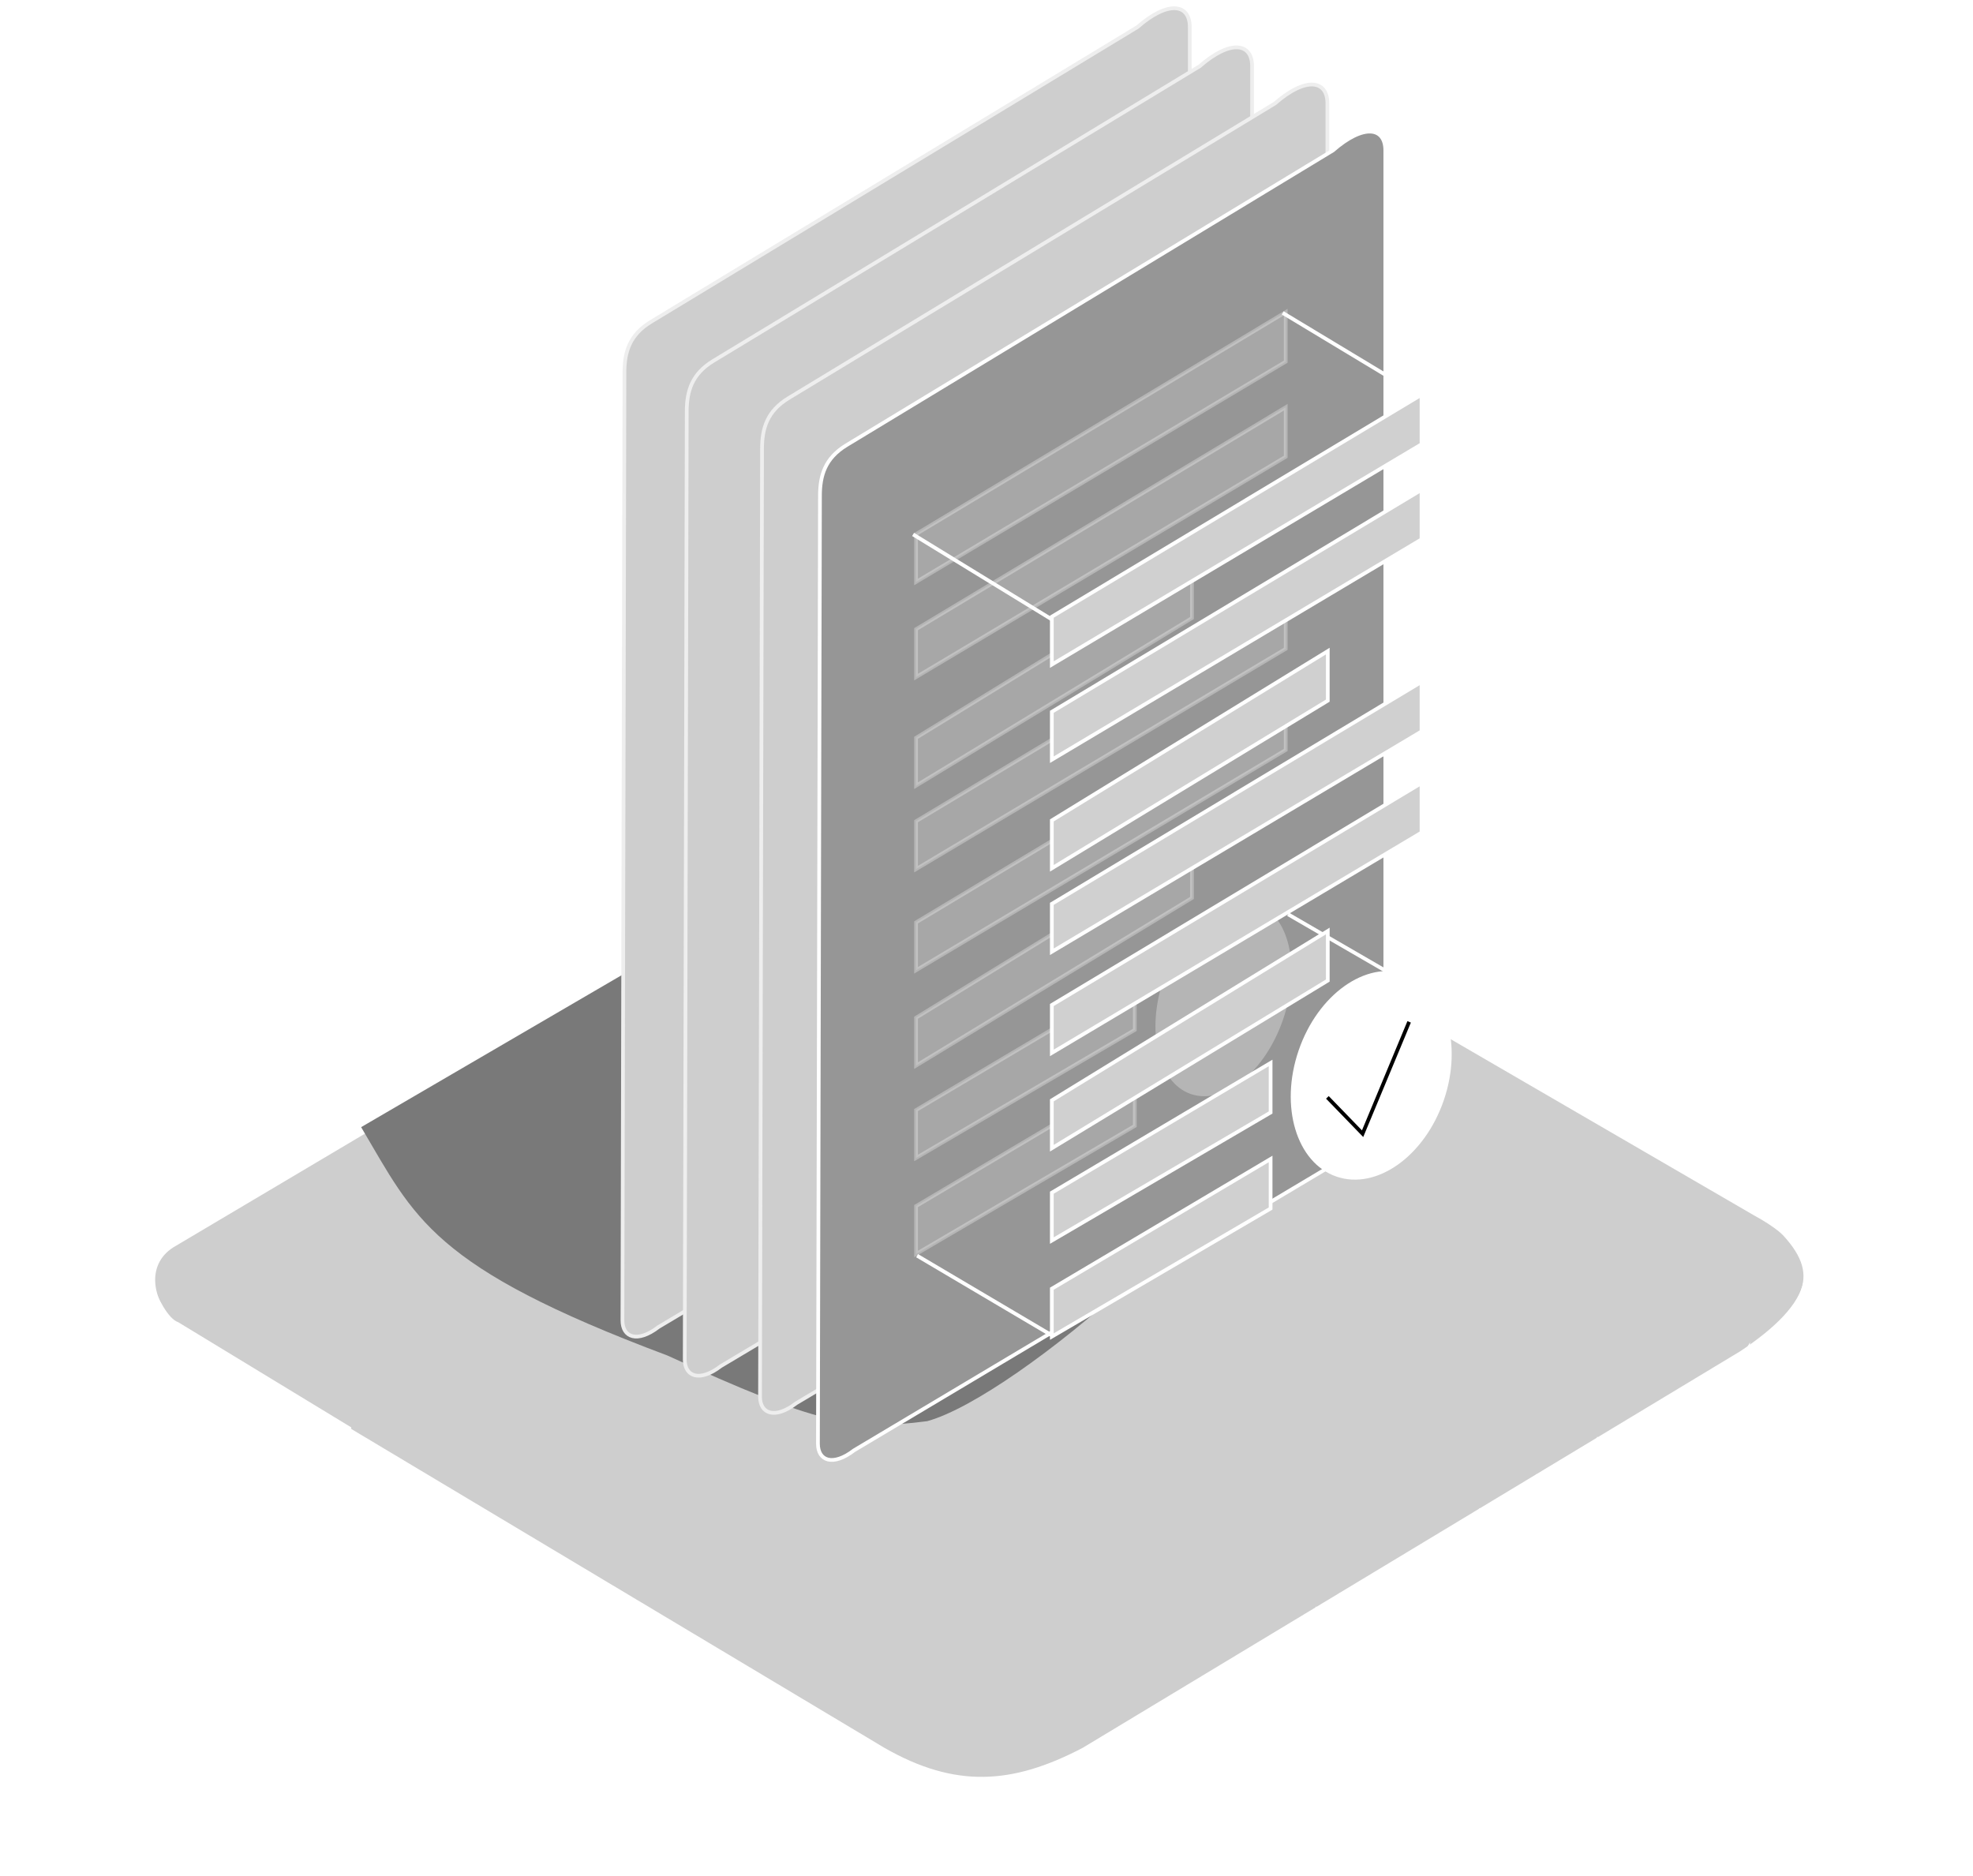 <svg width="265" height="252" viewBox="0 0 265 252" fill="none" xmlns="http://www.w3.org/2000/svg">
<path d="M145.539 234.968C135.976 239.977 128.234 240.432 118.671 234.968L23.492 178.043C19.849 174.4 19.402 169.394 23.492 167.113L118.671 110.644C127.779 105.179 135.976 105.635 145.539 110.644L235.708 163.015C246.637 168.935 243.45 175.311 233.886 181.686L145.539 234.968Z" fill="#CECECE" stroke="white" stroke-width="0.5"/>
<g filter="url(#filter0_d_561_1403)">
<path d="M238.44 164.837C244.623 170.809 243.132 174.437 234.797 181.231V194.438L242.083 190.339C244.101 188.529 244.432 187.285 244.36 184.874V174.856C244.296 168.891 242.639 167.026 238.44 164.837Z" fill="white"/>
</g>
<g filter="url(#filter1_d_561_1403)">
<path d="M47.173 191.705V204.912L23.037 190.339C20.76 188.517 20.305 186.696 20.305 183.508V172.123C21.215 174.4 22.582 177.132 23.948 177.588L47.173 191.705Z" fill="white"/>
</g>
<g filter="url(#filter2_d_561_1403)">
<path d="M58.557 211.742V198.991L65.843 203.545V216.296L58.557 211.742Z" fill="white"/>
</g>
<path d="M47.174 204.912L118.216 247.72M118.216 247.72V234.803M118.216 247.72C126.495 252.753 137.343 252.729 145.54 247.72M145.54 247.72L147.623 246.476M145.54 247.72V245.898M145.54 234.968V238.156M223.413 201.234L234.798 181.231V184.875M223.413 201.234L226.601 199.331M223.413 201.234L220.303 203.091M226.601 199.331L234.798 184.875M226.601 199.331L229.788 197.428M234.798 184.875V188.062M234.798 188.062L229.788 197.428M234.798 188.062V191.25M229.788 197.428L232.293 195.933M232.293 195.933L234.798 194.438V191.25M232.293 195.933L234.798 191.25M220.303 203.091L231.155 183.508M220.303 203.091L217.493 204.768M217.493 204.768L227.511 185.785M217.493 204.768L213.849 206.943M213.849 206.943L222.957 188.518M213.849 206.943L210.206 209.118M210.206 209.118L218.859 190.795M210.206 209.118L207.018 211.021M207.018 211.021L214.76 193.072M207.018 211.021L203.118 213.349M203.118 213.349L210.662 195.804M203.118 213.349L198.942 215.842M198.942 215.842L206.563 198.081M198.942 215.842L195.634 217.817M195.634 217.817L202.464 200.814M195.634 217.817L192.446 219.72M192.446 219.72L198.942 202.635M192.446 219.72L189.258 221.622M189.258 221.622L194.723 205.368M189.258 221.622L185.973 223.583M185.973 223.583L191.08 207.645M185.973 223.583L182.882 225.428M182.882 225.428L187.436 209.922M182.882 225.428L180.15 227.059M180.15 227.059L183.793 212.198M180.15 227.059L176.962 228.962M176.962 228.962L180.15 214.02M176.962 228.962L173.004 231.325M173.004 231.325L176.962 215.842M173.004 231.325L169.22 233.584M169.22 233.584L173.004 218.355M169.22 233.584L165.375 235.879M165.375 235.879L169.22 220.851M165.375 235.879L161.56 238.156M161.56 238.156C161.495 237.792 164.211 227.986 165.577 223.128M161.56 238.156L157.38 240.652M157.38 240.652L161.023 225.86M157.38 240.652L153.932 242.71M153.932 242.71L157.836 227.682M153.932 242.71L150.549 244.729M150.549 244.729L154.192 229.959M150.549 244.729L147.623 246.476M147.623 246.476L151.005 231.781M145.54 245.898L148.272 233.584M145.54 245.898V238.156M145.54 238.156L146.451 234.513" stroke="white" stroke-width="0.5"/>
<g filter="url(#filter3_f_561_1403)">
<path d="M124.544 190.873C136.777 187.498 169.857 158.555 166.06 151.385C158.89 162.352 124.432 180.911 118.526 170.366L94.061 124.811L48.506 151.385C55.733 163.574 57.833 170.129 89.641 182.055C110.016 191.361 114.529 192.162 124.544 190.873Z" fill="#797979"/>
</g>
<path d="M83.602 177.333C83.602 179.616 85.589 180.426 88.461 178.217L152.295 140.152L159.805 114.53V3.639C159.805 0.484 156.875 0.047 152.77 3.639L87.428 43.225C84.558 44.972 83.872 47.28 83.872 50.026L83.602 177.333Z" fill="#CECECE" stroke="#EEEEEE" stroke-width="0.5"/>
<path d="M91.969 182.588C91.969 184.871 93.957 185.68 96.828 183.471L160.662 145.407L168.172 119.785V8.894C168.172 5.739 165.242 5.301 161.137 8.894L95.795 48.48C92.925 50.227 92.239 52.535 92.239 55.281L91.969 182.588Z" fill="#CECECE" stroke="#EEEEEE" stroke-width="0.5"/>
<path d="M102.082 187.58C102.082 189.862 104.07 190.672 106.941 188.463L170.776 150.398L178.286 124.776V13.886C178.286 10.73 175.355 10.293 171.251 13.886L105.909 53.471C103.038 55.218 102.352 57.527 102.352 60.272L102.082 187.58Z" fill="#CECECE" stroke="#EEEEEE" stroke-width="0.5"/>
<path d="M109.861 193.901C109.861 196.184 111.849 196.993 114.721 194.784L178.555 156.72L186.065 131.098V20.207C186.065 17.052 183.135 16.614 179.03 20.207L113.688 59.792C110.818 61.54 110.131 63.848 110.131 66.594L109.861 193.901Z" fill="#969696" stroke="white" stroke-width="0.5"/>
<path opacity="0.3" d="M123.035 78.163V71.729L172.689 41.918V48.574L123.035 78.163Z" fill="#D0D0D0" stroke="white" stroke-width="0.5"/>
<ellipse opacity="0.3" cx="164.329" cy="134.143" rx="8.473" ry="13.523" transform="rotate(18.902 164.329 134.143)" fill="white"/>
<path opacity="0.3" d="M123.035 90.94V84.506L172.689 54.695V61.35L123.035 90.94Z" fill="#D0D0D0" stroke="white" stroke-width="0.5"/>
<path opacity="0.3" d="M123.035 116.733V110.299L172.689 80.487V87.143L123.035 116.733Z" fill="#D0D0D0" stroke="white" stroke-width="0.5"/>
<path opacity="0.3" d="M123.035 130.319V123.885L172.689 94.074V100.729L123.035 130.319Z" fill="#D0D0D0" stroke="white" stroke-width="0.5"/>
<path opacity="0.3" d="M123.035 143.122V136.688L160.098 113.947V120.602L123.035 143.122Z" fill="#D0D0D0" stroke="white" stroke-width="0.5"/>
<path opacity="0.3" d="M123.035 105.527V99.093L160.098 76.352V83.007L123.035 105.527Z" fill="#D0D0D0" stroke="white" stroke-width="0.5"/>
<path opacity="0.3" d="M123.035 155.526V149.092L152.419 131.667V138.322L123.035 155.526Z" fill="#D0D0D0" stroke="white" stroke-width="0.5"/>
<path opacity="0.3" d="M123.035 168.423V161.989L152.419 144.564V151.219L123.035 168.423Z" fill="#D0D0D0" stroke="white" stroke-width="0.5"/>
<path d="M141.275 89.26V82.826L190.929 53.014V59.67L141.275 89.26Z" fill="#D0D0D0" stroke="white" stroke-width="0.5"/>
<path d="M122.639 71.778L141.351 83.241M172.285 42.023L190.744 53.15M123.178 168.649L141.18 179.291M173.007 122.797L189.319 132.246" stroke="white" stroke-width="0.5"/>
<path d="M141.275 102.036V95.602L190.929 65.79V72.445L141.275 102.036Z" fill="#D0D0D0" stroke="white" stroke-width="0.5"/>
<path d="M141.275 127.829V121.395L190.929 91.584V98.24L141.275 127.829Z" fill="#D0D0D0" stroke="white" stroke-width="0.5"/>
<path d="M141.275 141.415V134.981L190.929 105.17V111.825L141.275 141.415Z" fill="#D0D0D0" stroke="white" stroke-width="0.5"/>
<path d="M141.275 154.218V147.784L178.338 125.042V131.698L141.275 154.218Z" fill="#D0D0D0" stroke="white" stroke-width="0.5"/>
<path d="M141.275 116.622V110.188L178.338 87.447V94.102L141.275 116.622Z" fill="#D0D0D0" stroke="white" stroke-width="0.5"/>
<path d="M141.275 166.621V160.187L170.659 142.762V149.418L141.275 166.621Z" fill="#D0D0D0" stroke="white" stroke-width="0.5"/>
<path d="M141.275 179.518V173.084L170.659 155.659V162.315L141.275 179.518Z" fill="#D0D0D0" stroke="white" stroke-width="0.5"/>
<ellipse cx="184.173" cy="144.426" rx="10.307" ry="14.379" transform="rotate(18.902 184.173 144.426)" fill="white"/>
<path d="M178.287 147.386L183.015 152.265L189.267 137.244" stroke="black" stroke-width="0.5"/>
<defs>
<filter id="filter0_d_561_1403" x="214.797" y="144.837" width="49.572" height="69.601" filterUnits="userSpaceOnUse" color-interpolation-filters="sRGB">
<feFlood flood-opacity="0" result="BackgroundImageFix"/>
<feColorMatrix in="SourceAlpha" type="matrix" values="0 0 0 0 0 0 0 0 0 0 0 0 0 0 0 0 0 0 127 0" result="hardAlpha"/>
<feOffset/>
<feGaussianBlur stdDeviation="10"/>
<feComposite in2="hardAlpha" operator="out"/>
<feColorMatrix type="matrix" values="0 0 0 0 1 0 0 0 0 1 0 0 0 0 1 0 0 0 1 0"/>
<feBlend mode="normal" in2="BackgroundImageFix" result="effect1_dropShadow_561_1403"/>
<feBlend mode="normal" in="SourceGraphic" in2="effect1_dropShadow_561_1403" result="shape"/>
</filter>
<filter id="filter1_d_561_1403" x="0.305" y="152.123" width="66.869" height="72.789" filterUnits="userSpaceOnUse" color-interpolation-filters="sRGB">
<feFlood flood-opacity="0" result="BackgroundImageFix"/>
<feColorMatrix in="SourceAlpha" type="matrix" values="0 0 0 0 0 0 0 0 0 0 0 0 0 0 0 0 0 0 127 0" result="hardAlpha"/>
<feOffset/>
<feGaussianBlur stdDeviation="10"/>
<feComposite in2="hardAlpha" operator="out"/>
<feColorMatrix type="matrix" values="0 0 0 0 1 0 0 0 0 1 0 0 0 0 1 0 0 0 1 0"/>
<feBlend mode="normal" in2="BackgroundImageFix" result="effect1_dropShadow_561_1403"/>
<feBlend mode="normal" in="SourceGraphic" in2="effect1_dropShadow_561_1403" result="shape"/>
</filter>
<filter id="filter2_d_561_1403" x="38.557" y="178.991" width="47.287" height="57.305" filterUnits="userSpaceOnUse" color-interpolation-filters="sRGB">
<feFlood flood-opacity="0" result="BackgroundImageFix"/>
<feColorMatrix in="SourceAlpha" type="matrix" values="0 0 0 0 0 0 0 0 0 0 0 0 0 0 0 0 0 0 127 0" result="hardAlpha"/>
<feOffset/>
<feGaussianBlur stdDeviation="10"/>
<feComposite in2="hardAlpha" operator="out"/>
<feColorMatrix type="matrix" values="0 0 0 0 1 0 0 0 0 1 0 0 0 0 1 0 0 0 1 0"/>
<feBlend mode="normal" in2="BackgroundImageFix" result="effect1_dropShadow_561_1403"/>
<feBlend mode="normal" in="SourceGraphic" in2="effect1_dropShadow_561_1403" result="shape"/>
</filter>
<filter id="filter3_f_561_1403" x="38.506" y="114.811" width="137.855" height="86.542" filterUnits="userSpaceOnUse" color-interpolation-filters="sRGB">
<feFlood flood-opacity="0" result="BackgroundImageFix"/>
<feBlend mode="normal" in="SourceGraphic" in2="BackgroundImageFix" result="shape"/>
<feGaussianBlur stdDeviation="5" result="effect1_foregroundBlur_561_1403"/>
</filter>
</defs>
</svg>

